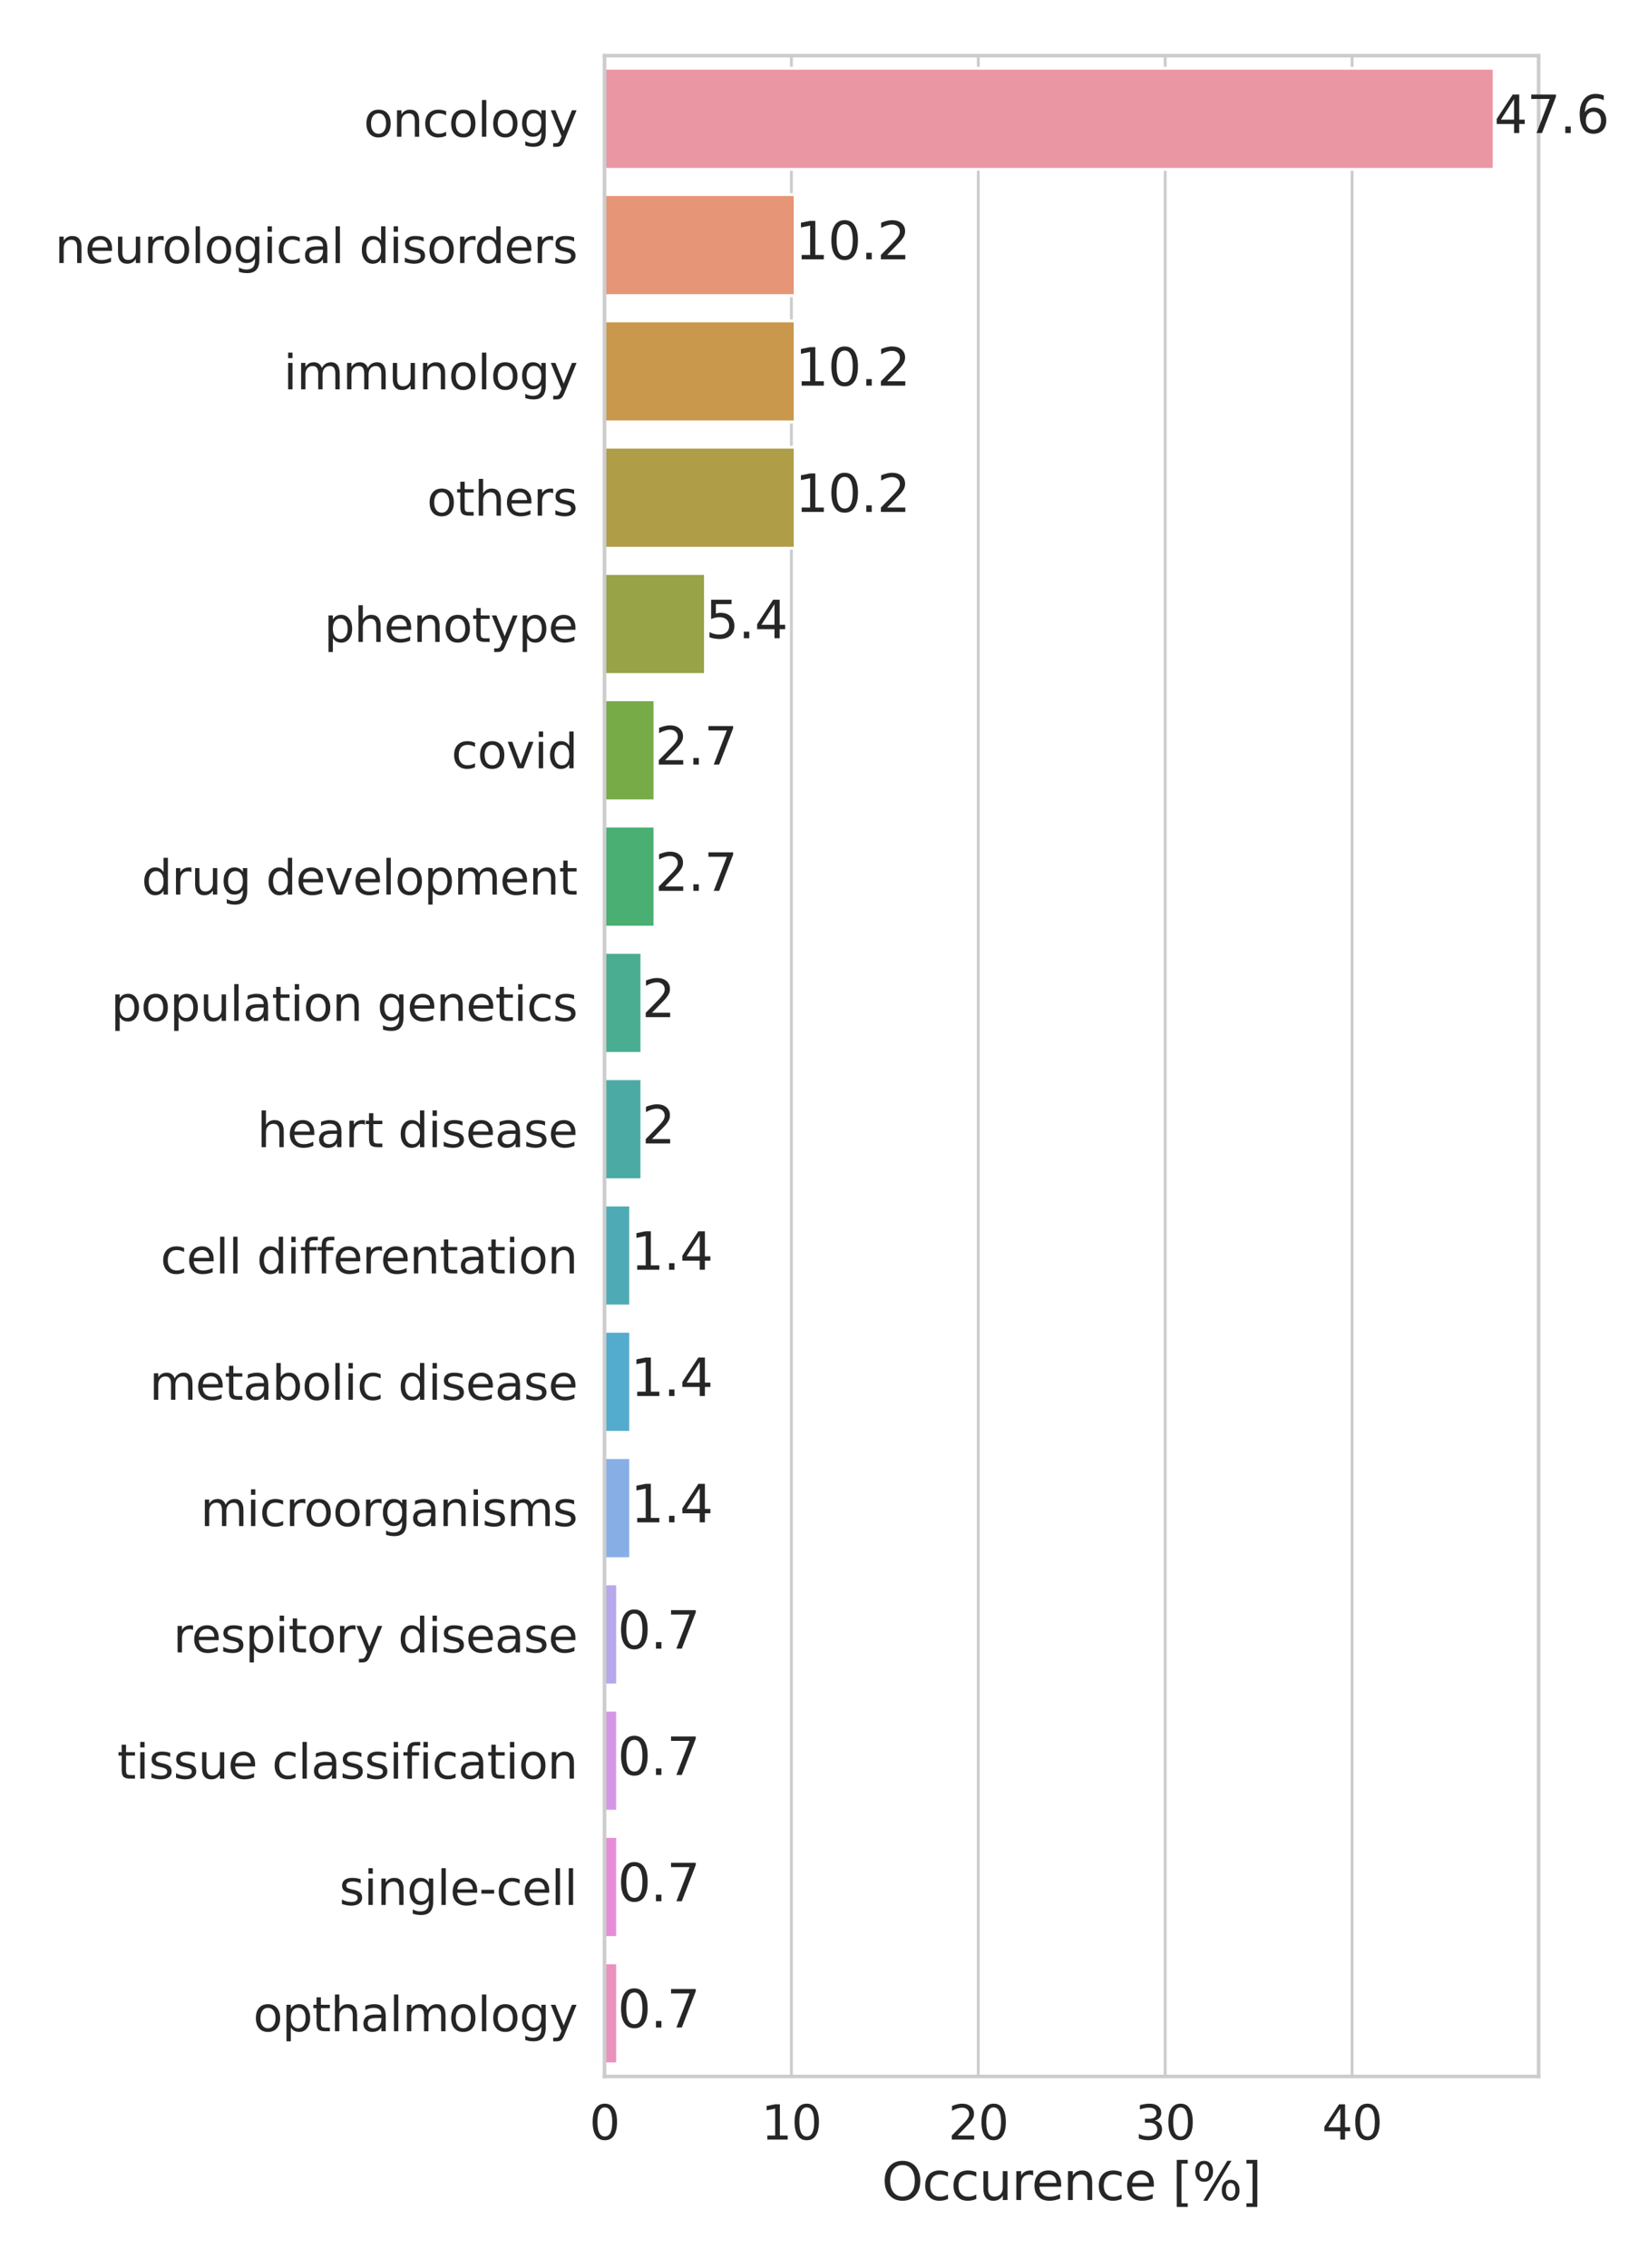 <?xml version="1.0" encoding="utf-8" standalone="no"?>
<!DOCTYPE svg PUBLIC "-//W3C//DTD SVG 1.1//EN"
  "http://www.w3.org/Graphics/SVG/1.1/DTD/svg11.dtd">
<svg xmlns:xlink="http://www.w3.org/1999/xlink" width="576pt" height="792pt" viewBox="0 0 576 792" xmlns="http://www.w3.org/2000/svg" version="1.1">
 <defs>
  <style type="text/css">*{stroke-linejoin: round; stroke-linecap: butt}</style>
 </defs>
 <g id="figure_1">
  <g id="patch_1">
   <path d="M 0 792 
L 576 792 
L 576 0 
L 0 0 
z
" style="fill: #ffffff"/>
  </g>
  <g id="axes_1">
   <g id="patch_2">
    <path d="M 211.28 725.22 
L 537.767 725.22 
L 537.767 19.44 
L 211.28 19.44 
z
" style="fill: #ffffff"/>
   </g>
   <g id="matplotlib.axis_1">
    <g id="xtick_1">
     <g id="line2d_1">
      <path d="M 211.28 725.22 
L 211.28 19.44 
" clip-path="url(#pa6b416684f)" style="fill: none; stroke: #cccccc; stroke-linecap: round"/>
     </g>
     <g id="text_1">
      <!-- 0 -->
      <g style="fill: #262626" transform="translate(206.031 747.257) scale(0.165 -0.165)">
       <defs>
        <path id="DejaVuSans-30" d="M 2034 4250 
Q 1547 4250 1301 3770 
Q 1056 3291 1056 2328 
Q 1056 1369 1301 889 
Q 1547 409 2034 409 
Q 2525 409 2770 889 
Q 3016 1369 3016 2328 
Q 3016 3291 2770 3770 
Q 2525 4250 2034 4250 
z
M 2034 4750 
Q 2819 4750 3233 4129 
Q 3647 3509 3647 2328 
Q 3647 1150 3233 529 
Q 2819 -91 2034 -91 
Q 1250 -91 836 529 
Q 422 1150 422 2328 
Q 422 3509 836 4129 
Q 1250 4750 2034 4750 
z
" transform="scale(0.016)"/>
       </defs>
       <use xlink:href="#DejaVuSans-30"/>
      </g>
     </g>
    </g>
    <g id="xtick_2">
     <g id="line2d_2">
      <path d="M 276.604 725.22 
L 276.604 19.44 
" clip-path="url(#pa6b416684f)" style="fill: none; stroke: #cccccc; stroke-linecap: round"/>
     </g>
     <g id="text_2">
      <!-- 10 -->
      <g style="fill: #262626" transform="translate(266.105 747.257) scale(0.165 -0.165)">
       <defs>
        <path id="DejaVuSans-31" d="M 794 531 
L 1825 531 
L 1825 4091 
L 703 3866 
L 703 4441 
L 1819 4666 
L 2450 4666 
L 2450 531 
L 3481 531 
L 3481 0 
L 794 0 
L 794 531 
z
" transform="scale(0.016)"/>
       </defs>
       <use xlink:href="#DejaVuSans-31"/>
       <use xlink:href="#DejaVuSans-30" x="63.623"/>
      </g>
     </g>
    </g>
    <g id="xtick_3">
     <g id="line2d_3">
      <path d="M 341.927 725.22 
L 341.927 19.44 
" clip-path="url(#pa6b416684f)" style="fill: none; stroke: #cccccc; stroke-linecap: round"/>
     </g>
     <g id="text_3">
      <!-- 20 -->
      <g style="fill: #262626" transform="translate(331.429 747.257) scale(0.165 -0.165)">
       <defs>
        <path id="DejaVuSans-32" d="M 1228 531 
L 3431 531 
L 3431 0 
L 469 0 
L 469 531 
Q 828 903 1448 1529 
Q 2069 2156 2228 2338 
Q 2531 2678 2651 2914 
Q 2772 3150 2772 3378 
Q 2772 3750 2511 3984 
Q 2250 4219 1831 4219 
Q 1534 4219 1204 4116 
Q 875 4013 500 3803 
L 500 4441 
Q 881 4594 1212 4672 
Q 1544 4750 1819 4750 
Q 2544 4750 2975 4387 
Q 3406 4025 3406 3419 
Q 3406 3131 3298 2873 
Q 3191 2616 2906 2266 
Q 2828 2175 2409 1742 
Q 1991 1309 1228 531 
z
" transform="scale(0.016)"/>
       </defs>
       <use xlink:href="#DejaVuSans-32"/>
       <use xlink:href="#DejaVuSans-30" x="63.623"/>
      </g>
     </g>
    </g>
    <g id="xtick_4">
     <g id="line2d_4">
      <path d="M 407.251 725.22 
L 407.251 19.44 
" clip-path="url(#pa6b416684f)" style="fill: none; stroke: #cccccc; stroke-linecap: round"/>
     </g>
     <g id="text_4">
      <!-- 30 -->
      <g style="fill: #262626" transform="translate(396.753 747.257) scale(0.165 -0.165)">
       <defs>
        <path id="DejaVuSans-33" d="M 2597 2516 
Q 3050 2419 3304 2112 
Q 3559 1806 3559 1356 
Q 3559 666 3084 287 
Q 2609 -91 1734 -91 
Q 1441 -91 1130 -33 
Q 819 25 488 141 
L 488 750 
Q 750 597 1062 519 
Q 1375 441 1716 441 
Q 2309 441 2620 675 
Q 2931 909 2931 1356 
Q 2931 1769 2642 2001 
Q 2353 2234 1838 2234 
L 1294 2234 
L 1294 2753 
L 1863 2753 
Q 2328 2753 2575 2939 
Q 2822 3125 2822 3475 
Q 2822 3834 2567 4026 
Q 2313 4219 1838 4219 
Q 1578 4219 1281 4162 
Q 984 4106 628 3988 
L 628 4550 
Q 988 4650 1302 4700 
Q 1616 4750 1894 4750 
Q 2613 4750 3031 4423 
Q 3450 4097 3450 3541 
Q 3450 3153 3228 2886 
Q 3006 2619 2597 2516 
z
" transform="scale(0.016)"/>
       </defs>
       <use xlink:href="#DejaVuSans-33"/>
       <use xlink:href="#DejaVuSans-30" x="63.623"/>
      </g>
     </g>
    </g>
    <g id="xtick_5">
     <g id="line2d_5">
      <path d="M 472.574 725.22 
L 472.574 19.44 
" clip-path="url(#pa6b416684f)" style="fill: none; stroke: #cccccc; stroke-linecap: round"/>
     </g>
     <g id="text_5">
      <!-- 40 -->
      <g style="fill: #262626" transform="translate(462.076 747.257) scale(0.165 -0.165)">
       <defs>
        <path id="DejaVuSans-34" d="M 2419 4116 
L 825 1625 
L 2419 1625 
L 2419 4116 
z
M 2253 4666 
L 3047 4666 
L 3047 1625 
L 3713 1625 
L 3713 1100 
L 3047 1100 
L 3047 0 
L 2419 0 
L 2419 1100 
L 313 1100 
L 313 1709 
L 2253 4666 
z
" transform="scale(0.016)"/>
       </defs>
       <use xlink:href="#DejaVuSans-34"/>
       <use xlink:href="#DejaVuSans-30" x="63.623"/>
      </g>
     </g>
    </g>
    <g id="text_6">
     <!-- Occurence [%] -->
     <g style="fill: #262626" transform="translate(308.178 768.366) scale(0.18 -0.18)">
      <defs>
       <path id="DejaVuSans-4f" d="M 2522 4238 
Q 1834 4238 1429 3725 
Q 1025 3213 1025 2328 
Q 1025 1447 1429 934 
Q 1834 422 2522 422 
Q 3209 422 3611 934 
Q 4013 1447 4013 2328 
Q 4013 3213 3611 3725 
Q 3209 4238 2522 4238 
z
M 2522 4750 
Q 3503 4750 4090 4092 
Q 4678 3434 4678 2328 
Q 4678 1225 4090 567 
Q 3503 -91 2522 -91 
Q 1538 -91 948 565 
Q 359 1222 359 2328 
Q 359 3434 948 4092 
Q 1538 4750 2522 4750 
z
" transform="scale(0.016)"/>
       <path id="DejaVuSans-63" d="M 3122 3366 
L 3122 2828 
Q 2878 2963 2633 3030 
Q 2388 3097 2138 3097 
Q 1578 3097 1268 2742 
Q 959 2388 959 1747 
Q 959 1106 1268 751 
Q 1578 397 2138 397 
Q 2388 397 2633 464 
Q 2878 531 3122 666 
L 3122 134 
Q 2881 22 2623 -34 
Q 2366 -91 2075 -91 
Q 1284 -91 818 406 
Q 353 903 353 1747 
Q 353 2603 823 3093 
Q 1294 3584 2113 3584 
Q 2378 3584 2631 3529 
Q 2884 3475 3122 3366 
z
" transform="scale(0.016)"/>
       <path id="DejaVuSans-75" d="M 544 1381 
L 544 3500 
L 1119 3500 
L 1119 1403 
Q 1119 906 1312 657 
Q 1506 409 1894 409 
Q 2359 409 2629 706 
Q 2900 1003 2900 1516 
L 2900 3500 
L 3475 3500 
L 3475 0 
L 2900 0 
L 2900 538 
Q 2691 219 2414 64 
Q 2138 -91 1772 -91 
Q 1169 -91 856 284 
Q 544 659 544 1381 
z
M 1991 3584 
L 1991 3584 
z
" transform="scale(0.016)"/>
       <path id="DejaVuSans-72" d="M 2631 2963 
Q 2534 3019 2420 3045 
Q 2306 3072 2169 3072 
Q 1681 3072 1420 2755 
Q 1159 2438 1159 1844 
L 1159 0 
L 581 0 
L 581 3500 
L 1159 3500 
L 1159 2956 
Q 1341 3275 1631 3429 
Q 1922 3584 2338 3584 
Q 2397 3584 2469 3576 
Q 2541 3569 2628 3553 
L 2631 2963 
z
" transform="scale(0.016)"/>
       <path id="DejaVuSans-65" d="M 3597 1894 
L 3597 1613 
L 953 1613 
Q 991 1019 1311 708 
Q 1631 397 2203 397 
Q 2534 397 2845 478 
Q 3156 559 3463 722 
L 3463 178 
Q 3153 47 2828 -22 
Q 2503 -91 2169 -91 
Q 1331 -91 842 396 
Q 353 884 353 1716 
Q 353 2575 817 3079 
Q 1281 3584 2069 3584 
Q 2775 3584 3186 3129 
Q 3597 2675 3597 1894 
z
M 3022 2063 
Q 3016 2534 2758 2815 
Q 2500 3097 2075 3097 
Q 1594 3097 1305 2825 
Q 1016 2553 972 2059 
L 3022 2063 
z
" transform="scale(0.016)"/>
       <path id="DejaVuSans-6e" d="M 3513 2113 
L 3513 0 
L 2938 0 
L 2938 2094 
Q 2938 2591 2744 2837 
Q 2550 3084 2163 3084 
Q 1697 3084 1428 2787 
Q 1159 2491 1159 1978 
L 1159 0 
L 581 0 
L 581 3500 
L 1159 3500 
L 1159 2956 
Q 1366 3272 1645 3428 
Q 1925 3584 2291 3584 
Q 2894 3584 3203 3211 
Q 3513 2838 3513 2113 
z
" transform="scale(0.016)"/>
       <path id="DejaVuSans-20" transform="scale(0.016)"/>
       <path id="DejaVuSans-5b" d="M 550 4863 
L 1875 4863 
L 1875 4416 
L 1125 4416 
L 1125 -397 
L 1875 -397 
L 1875 -844 
L 550 -844 
L 550 4863 
z
" transform="scale(0.016)"/>
       <path id="DejaVuSans-25" d="M 4653 2053 
Q 4381 2053 4226 1822 
Q 4072 1591 4072 1178 
Q 4072 772 4226 539 
Q 4381 306 4653 306 
Q 4919 306 5073 539 
Q 5228 772 5228 1178 
Q 5228 1588 5073 1820 
Q 4919 2053 4653 2053 
z
M 4653 2450 
Q 5147 2450 5437 2106 
Q 5728 1763 5728 1178 
Q 5728 594 5436 251 
Q 5144 -91 4653 -91 
Q 4153 -91 3862 251 
Q 3572 594 3572 1178 
Q 3572 1766 3864 2108 
Q 4156 2450 4653 2450 
z
M 1428 4353 
Q 1159 4353 1004 4120 
Q 850 3888 850 3481 
Q 850 3069 1003 2837 
Q 1156 2606 1428 2606 
Q 1700 2606 1854 2837 
Q 2009 3069 2009 3481 
Q 2009 3884 1853 4118 
Q 1697 4353 1428 4353 
z
M 4250 4750 
L 4750 4750 
L 1831 -91 
L 1331 -91 
L 4250 4750 
z
M 1428 4750 
Q 1922 4750 2215 4408 
Q 2509 4066 2509 3481 
Q 2509 2891 2217 2550 
Q 1925 2209 1428 2209 
Q 931 2209 642 2551 
Q 353 2894 353 3481 
Q 353 4063 643 4406 
Q 934 4750 1428 4750 
z
" transform="scale(0.016)"/>
       <path id="DejaVuSans-5d" d="M 1947 4863 
L 1947 -844 
L 622 -844 
L 622 -397 
L 1369 -397 
L 1369 4416 
L 622 4416 
L 622 4863 
L 1947 4863 
z
" transform="scale(0.016)"/>
      </defs>
      <use xlink:href="#DejaVuSans-4f"/>
      <use xlink:href="#DejaVuSans-63" x="78.711"/>
      <use xlink:href="#DejaVuSans-63" x="133.691"/>
      <use xlink:href="#DejaVuSans-75" x="188.672"/>
      <use xlink:href="#DejaVuSans-72" x="252.051"/>
      <use xlink:href="#DejaVuSans-65" x="290.914"/>
      <use xlink:href="#DejaVuSans-6e" x="352.438"/>
      <use xlink:href="#DejaVuSans-63" x="415.816"/>
      <use xlink:href="#DejaVuSans-65" x="470.797"/>
      <use xlink:href="#DejaVuSans-20" x="532.32"/>
      <use xlink:href="#DejaVuSans-5b" x="564.107"/>
      <use xlink:href="#DejaVuSans-25" x="603.121"/>
      <use xlink:href="#DejaVuSans-5d" x="698.141"/>
     </g>
    </g>
   </g>
   <g id="matplotlib.axis_2">
    <g id="ytick_1">
     <g id="text_7">
      <!-- oncology -->
      <g style="fill: #262626" transform="translate(127.138 47.764) scale(0.165 -0.165)">
       <defs>
        <path id="DejaVuSans-6f" d="M 1959 3097 
Q 1497 3097 1228 2736 
Q 959 2375 959 1747 
Q 959 1119 1226 758 
Q 1494 397 1959 397 
Q 2419 397 2687 759 
Q 2956 1122 2956 1747 
Q 2956 2369 2687 2733 
Q 2419 3097 1959 3097 
z
M 1959 3584 
Q 2709 3584 3137 3096 
Q 3566 2609 3566 1747 
Q 3566 888 3137 398 
Q 2709 -91 1959 -91 
Q 1206 -91 779 398 
Q 353 888 353 1747 
Q 353 2609 779 3096 
Q 1206 3584 1959 3584 
z
" transform="scale(0.016)"/>
        <path id="DejaVuSans-6c" d="M 603 4863 
L 1178 4863 
L 1178 0 
L 603 0 
L 603 4863 
z
" transform="scale(0.016)"/>
        <path id="DejaVuSans-67" d="M 2906 1791 
Q 2906 2416 2648 2759 
Q 2391 3103 1925 3103 
Q 1463 3103 1205 2759 
Q 947 2416 947 1791 
Q 947 1169 1205 825 
Q 1463 481 1925 481 
Q 2391 481 2648 825 
Q 2906 1169 2906 1791 
z
M 3481 434 
Q 3481 -459 3084 -895 
Q 2688 -1331 1869 -1331 
Q 1566 -1331 1297 -1286 
Q 1028 -1241 775 -1147 
L 775 -588 
Q 1028 -725 1275 -790 
Q 1522 -856 1778 -856 
Q 2344 -856 2625 -561 
Q 2906 -266 2906 331 
L 2906 616 
Q 2728 306 2450 153 
Q 2172 0 1784 0 
Q 1141 0 747 490 
Q 353 981 353 1791 
Q 353 2603 747 3093 
Q 1141 3584 1784 3584 
Q 2172 3584 2450 3431 
Q 2728 3278 2906 2969 
L 2906 3500 
L 3481 3500 
L 3481 434 
z
" transform="scale(0.016)"/>
        <path id="DejaVuSans-79" d="M 2059 -325 
Q 1816 -950 1584 -1140 
Q 1353 -1331 966 -1331 
L 506 -1331 
L 506 -850 
L 844 -850 
Q 1081 -850 1212 -737 
Q 1344 -625 1503 -206 
L 1606 56 
L 191 3500 
L 800 3500 
L 1894 763 
L 2988 3500 
L 3597 3500 
L 2059 -325 
z
" transform="scale(0.016)"/>
       </defs>
       <use xlink:href="#DejaVuSans-6f"/>
       <use xlink:href="#DejaVuSans-6e" x="61.182"/>
       <use xlink:href="#DejaVuSans-63" x="124.561"/>
       <use xlink:href="#DejaVuSans-6f" x="179.541"/>
       <use xlink:href="#DejaVuSans-6c" x="240.723"/>
       <use xlink:href="#DejaVuSans-6f" x="268.506"/>
       <use xlink:href="#DejaVuSans-67" x="329.688"/>
       <use xlink:href="#DejaVuSans-79" x="393.164"/>
      </g>
     </g>
    </g>
    <g id="ytick_2">
     <g id="text_8">
      <!-- neurological disorders -->
      <g style="fill: #262626" transform="translate(19.205 91.876) scale(0.165 -0.165)">
       <defs>
        <path id="DejaVuSans-69" d="M 603 3500 
L 1178 3500 
L 1178 0 
L 603 0 
L 603 3500 
z
M 603 4863 
L 1178 4863 
L 1178 4134 
L 603 4134 
L 603 4863 
z
" transform="scale(0.016)"/>
        <path id="DejaVuSans-61" d="M 2194 1759 
Q 1497 1759 1228 1600 
Q 959 1441 959 1056 
Q 959 750 1161 570 
Q 1363 391 1709 391 
Q 2188 391 2477 730 
Q 2766 1069 2766 1631 
L 2766 1759 
L 2194 1759 
z
M 3341 1997 
L 3341 0 
L 2766 0 
L 2766 531 
Q 2569 213 2275 61 
Q 1981 -91 1556 -91 
Q 1019 -91 701 211 
Q 384 513 384 1019 
Q 384 1609 779 1909 
Q 1175 2209 1959 2209 
L 2766 2209 
L 2766 2266 
Q 2766 2663 2505 2880 
Q 2244 3097 1772 3097 
Q 1472 3097 1187 3025 
Q 903 2953 641 2809 
L 641 3341 
Q 956 3463 1253 3523 
Q 1550 3584 1831 3584 
Q 2591 3584 2966 3190 
Q 3341 2797 3341 1997 
z
" transform="scale(0.016)"/>
        <path id="DejaVuSans-64" d="M 2906 2969 
L 2906 4863 
L 3481 4863 
L 3481 0 
L 2906 0 
L 2906 525 
Q 2725 213 2448 61 
Q 2172 -91 1784 -91 
Q 1150 -91 751 415 
Q 353 922 353 1747 
Q 353 2572 751 3078 
Q 1150 3584 1784 3584 
Q 2172 3584 2448 3432 
Q 2725 3281 2906 2969 
z
M 947 1747 
Q 947 1113 1208 752 
Q 1469 391 1925 391 
Q 2381 391 2643 752 
Q 2906 1113 2906 1747 
Q 2906 2381 2643 2742 
Q 2381 3103 1925 3103 
Q 1469 3103 1208 2742 
Q 947 2381 947 1747 
z
" transform="scale(0.016)"/>
        <path id="DejaVuSans-73" d="M 2834 3397 
L 2834 2853 
Q 2591 2978 2328 3040 
Q 2066 3103 1784 3103 
Q 1356 3103 1142 2972 
Q 928 2841 928 2578 
Q 928 2378 1081 2264 
Q 1234 2150 1697 2047 
L 1894 2003 
Q 2506 1872 2764 1633 
Q 3022 1394 3022 966 
Q 3022 478 2636 193 
Q 2250 -91 1575 -91 
Q 1294 -91 989 -36 
Q 684 19 347 128 
L 347 722 
Q 666 556 975 473 
Q 1284 391 1588 391 
Q 1994 391 2212 530 
Q 2431 669 2431 922 
Q 2431 1156 2273 1281 
Q 2116 1406 1581 1522 
L 1381 1569 
Q 847 1681 609 1914 
Q 372 2147 372 2553 
Q 372 3047 722 3315 
Q 1072 3584 1716 3584 
Q 2034 3584 2315 3537 
Q 2597 3491 2834 3397 
z
" transform="scale(0.016)"/>
       </defs>
       <use xlink:href="#DejaVuSans-6e"/>
       <use xlink:href="#DejaVuSans-65" x="63.379"/>
       <use xlink:href="#DejaVuSans-75" x="124.902"/>
       <use xlink:href="#DejaVuSans-72" x="188.281"/>
       <use xlink:href="#DejaVuSans-6f" x="227.145"/>
       <use xlink:href="#DejaVuSans-6c" x="288.326"/>
       <use xlink:href="#DejaVuSans-6f" x="316.109"/>
       <use xlink:href="#DejaVuSans-67" x="377.291"/>
       <use xlink:href="#DejaVuSans-69" x="440.768"/>
       <use xlink:href="#DejaVuSans-63" x="468.551"/>
       <use xlink:href="#DejaVuSans-61" x="523.531"/>
       <use xlink:href="#DejaVuSans-6c" x="584.811"/>
       <use xlink:href="#DejaVuSans-20" x="612.594"/>
       <use xlink:href="#DejaVuSans-64" x="644.381"/>
       <use xlink:href="#DejaVuSans-69" x="707.857"/>
       <use xlink:href="#DejaVuSans-73" x="735.641"/>
       <use xlink:href="#DejaVuSans-6f" x="787.74"/>
       <use xlink:href="#DejaVuSans-72" x="848.922"/>
       <use xlink:href="#DejaVuSans-64" x="888.285"/>
       <use xlink:href="#DejaVuSans-65" x="951.762"/>
       <use xlink:href="#DejaVuSans-72" x="1013.285"/>
       <use xlink:href="#DejaVuSans-73" x="1054.398"/>
      </g>
     </g>
    </g>
    <g id="ytick_3">
     <g id="text_9">
      <!-- immunology -->
      <g style="fill: #262626" transform="translate(99.122 135.987) scale(0.165 -0.165)">
       <defs>
        <path id="DejaVuSans-6d" d="M 3328 2828 
Q 3544 3216 3844 3400 
Q 4144 3584 4550 3584 
Q 5097 3584 5394 3201 
Q 5691 2819 5691 2113 
L 5691 0 
L 5113 0 
L 5113 2094 
Q 5113 2597 4934 2840 
Q 4756 3084 4391 3084 
Q 3944 3084 3684 2787 
Q 3425 2491 3425 1978 
L 3425 0 
L 2847 0 
L 2847 2094 
Q 2847 2600 2669 2842 
Q 2491 3084 2119 3084 
Q 1678 3084 1418 2786 
Q 1159 2488 1159 1978 
L 1159 0 
L 581 0 
L 581 3500 
L 1159 3500 
L 1159 2956 
Q 1356 3278 1631 3431 
Q 1906 3584 2284 3584 
Q 2666 3584 2933 3390 
Q 3200 3197 3328 2828 
z
" transform="scale(0.016)"/>
       </defs>
       <use xlink:href="#DejaVuSans-69"/>
       <use xlink:href="#DejaVuSans-6d" x="27.783"/>
       <use xlink:href="#DejaVuSans-6d" x="125.195"/>
       <use xlink:href="#DejaVuSans-75" x="222.607"/>
       <use xlink:href="#DejaVuSans-6e" x="285.986"/>
       <use xlink:href="#DejaVuSans-6f" x="349.365"/>
       <use xlink:href="#DejaVuSans-6c" x="410.547"/>
       <use xlink:href="#DejaVuSans-6f" x="438.33"/>
       <use xlink:href="#DejaVuSans-67" x="499.512"/>
       <use xlink:href="#DejaVuSans-79" x="562.988"/>
      </g>
     </g>
    </g>
    <g id="ytick_4">
     <g id="text_10">
      <!-- others -->
      <g style="fill: #262626" transform="translate(149.227 180.098) scale(0.165 -0.165)">
       <defs>
        <path id="DejaVuSans-74" d="M 1172 4494 
L 1172 3500 
L 2356 3500 
L 2356 3053 
L 1172 3053 
L 1172 1153 
Q 1172 725 1289 603 
Q 1406 481 1766 481 
L 2356 481 
L 2356 0 
L 1766 0 
Q 1100 0 847 248 
Q 594 497 594 1153 
L 594 3053 
L 172 3053 
L 172 3500 
L 594 3500 
L 594 4494 
L 1172 4494 
z
" transform="scale(0.016)"/>
        <path id="DejaVuSans-68" d="M 3513 2113 
L 3513 0 
L 2938 0 
L 2938 2094 
Q 2938 2591 2744 2837 
Q 2550 3084 2163 3084 
Q 1697 3084 1428 2787 
Q 1159 2491 1159 1978 
L 1159 0 
L 581 0 
L 581 4863 
L 1159 4863 
L 1159 2956 
Q 1366 3272 1645 3428 
Q 1925 3584 2291 3584 
Q 2894 3584 3203 3211 
Q 3513 2838 3513 2113 
z
" transform="scale(0.016)"/>
       </defs>
       <use xlink:href="#DejaVuSans-6f"/>
       <use xlink:href="#DejaVuSans-74" x="61.182"/>
       <use xlink:href="#DejaVuSans-68" x="100.391"/>
       <use xlink:href="#DejaVuSans-65" x="163.77"/>
       <use xlink:href="#DejaVuSans-72" x="225.293"/>
       <use xlink:href="#DejaVuSans-73" x="266.406"/>
      </g>
     </g>
    </g>
    <g id="ytick_5">
     <g id="text_11">
      <!-- phenotype -->
      <g style="fill: #262626" transform="translate(113.281 224.209) scale(0.165 -0.165)">
       <defs>
        <path id="DejaVuSans-70" d="M 1159 525 
L 1159 -1331 
L 581 -1331 
L 581 3500 
L 1159 3500 
L 1159 2969 
Q 1341 3281 1617 3432 
Q 1894 3584 2278 3584 
Q 2916 3584 3314 3078 
Q 3713 2572 3713 1747 
Q 3713 922 3314 415 
Q 2916 -91 2278 -91 
Q 1894 -91 1617 61 
Q 1341 213 1159 525 
z
M 3116 1747 
Q 3116 2381 2855 2742 
Q 2594 3103 2138 3103 
Q 1681 3103 1420 2742 
Q 1159 2381 1159 1747 
Q 1159 1113 1420 752 
Q 1681 391 2138 391 
Q 2594 391 2855 752 
Q 3116 1113 3116 1747 
z
" transform="scale(0.016)"/>
       </defs>
       <use xlink:href="#DejaVuSans-70"/>
       <use xlink:href="#DejaVuSans-68" x="63.477"/>
       <use xlink:href="#DejaVuSans-65" x="126.855"/>
       <use xlink:href="#DejaVuSans-6e" x="188.379"/>
       <use xlink:href="#DejaVuSans-6f" x="251.758"/>
       <use xlink:href="#DejaVuSans-74" x="312.939"/>
       <use xlink:href="#DejaVuSans-79" x="352.148"/>
       <use xlink:href="#DejaVuSans-70" x="411.328"/>
       <use xlink:href="#DejaVuSans-65" x="474.805"/>
      </g>
     </g>
    </g>
    <g id="ytick_6">
     <g id="text_12">
      <!-- covid -->
      <g style="fill: #262626" transform="translate(157.787 268.321) scale(0.165 -0.165)">
       <defs>
        <path id="DejaVuSans-76" d="M 191 3500 
L 800 3500 
L 1894 563 
L 2988 3500 
L 3597 3500 
L 2284 0 
L 1503 0 
L 191 3500 
z
" transform="scale(0.016)"/>
       </defs>
       <use xlink:href="#DejaVuSans-63"/>
       <use xlink:href="#DejaVuSans-6f" x="54.98"/>
       <use xlink:href="#DejaVuSans-76" x="116.162"/>
       <use xlink:href="#DejaVuSans-69" x="175.342"/>
       <use xlink:href="#DejaVuSans-64" x="203.125"/>
      </g>
     </g>
    </g>
    <g id="ytick_7">
     <g id="text_13">
      <!-- drug development -->
      <g style="fill: #262626" transform="translate(49.495 312.432) scale(0.165 -0.165)">
       <use xlink:href="#DejaVuSans-64"/>
       <use xlink:href="#DejaVuSans-72" x="63.477"/>
       <use xlink:href="#DejaVuSans-75" x="104.59"/>
       <use xlink:href="#DejaVuSans-67" x="167.969"/>
       <use xlink:href="#DejaVuSans-20" x="231.445"/>
       <use xlink:href="#DejaVuSans-64" x="263.232"/>
       <use xlink:href="#DejaVuSans-65" x="326.709"/>
       <use xlink:href="#DejaVuSans-76" x="388.232"/>
       <use xlink:href="#DejaVuSans-65" x="447.412"/>
       <use xlink:href="#DejaVuSans-6c" x="508.936"/>
       <use xlink:href="#DejaVuSans-6f" x="536.719"/>
       <use xlink:href="#DejaVuSans-70" x="597.9"/>
       <use xlink:href="#DejaVuSans-6d" x="661.377"/>
       <use xlink:href="#DejaVuSans-65" x="758.789"/>
       <use xlink:href="#DejaVuSans-6e" x="820.312"/>
       <use xlink:href="#DejaVuSans-74" x="883.691"/>
      </g>
     </g>
    </g>
    <g id="ytick_8">
     <g id="text_14">
      <!-- population genetics -->
      <g style="fill: #262626" transform="translate(38.775 356.543) scale(0.165 -0.165)">
       <use xlink:href="#DejaVuSans-70"/>
       <use xlink:href="#DejaVuSans-6f" x="63.477"/>
       <use xlink:href="#DejaVuSans-70" x="124.658"/>
       <use xlink:href="#DejaVuSans-75" x="188.135"/>
       <use xlink:href="#DejaVuSans-6c" x="251.514"/>
       <use xlink:href="#DejaVuSans-61" x="279.297"/>
       <use xlink:href="#DejaVuSans-74" x="340.576"/>
       <use xlink:href="#DejaVuSans-69" x="379.785"/>
       <use xlink:href="#DejaVuSans-6f" x="407.568"/>
       <use xlink:href="#DejaVuSans-6e" x="468.75"/>
       <use xlink:href="#DejaVuSans-20" x="532.129"/>
       <use xlink:href="#DejaVuSans-67" x="563.916"/>
       <use xlink:href="#DejaVuSans-65" x="627.393"/>
       <use xlink:href="#DejaVuSans-6e" x="688.916"/>
       <use xlink:href="#DejaVuSans-65" x="752.295"/>
       <use xlink:href="#DejaVuSans-74" x="813.818"/>
       <use xlink:href="#DejaVuSans-69" x="853.027"/>
       <use xlink:href="#DejaVuSans-63" x="880.811"/>
       <use xlink:href="#DejaVuSans-73" x="935.791"/>
      </g>
     </g>
    </g>
    <g id="ytick_9">
     <g id="text_15">
      <!-- heart disease -->
      <g style="fill: #262626" transform="translate(89.897 400.654) scale(0.165 -0.165)">
       <use xlink:href="#DejaVuSans-68"/>
       <use xlink:href="#DejaVuSans-65" x="63.379"/>
       <use xlink:href="#DejaVuSans-61" x="124.902"/>
       <use xlink:href="#DejaVuSans-72" x="186.182"/>
       <use xlink:href="#DejaVuSans-74" x="227.295"/>
       <use xlink:href="#DejaVuSans-20" x="266.504"/>
       <use xlink:href="#DejaVuSans-64" x="298.291"/>
       <use xlink:href="#DejaVuSans-69" x="361.768"/>
       <use xlink:href="#DejaVuSans-73" x="389.551"/>
       <use xlink:href="#DejaVuSans-65" x="441.65"/>
       <use xlink:href="#DejaVuSans-61" x="503.174"/>
       <use xlink:href="#DejaVuSans-73" x="564.453"/>
       <use xlink:href="#DejaVuSans-65" x="616.553"/>
      </g>
     </g>
    </g>
    <g id="ytick_10">
     <g id="text_16">
      <!-- cell differentation -->
      <g style="fill: #262626" transform="translate(56.108 444.766) scale(0.165 -0.165)">
       <defs>
        <path id="DejaVuSans-66" d="M 2375 4863 
L 2375 4384 
L 1825 4384 
Q 1516 4384 1395 4259 
Q 1275 4134 1275 3809 
L 1275 3500 
L 2222 3500 
L 2222 3053 
L 1275 3053 
L 1275 0 
L 697 0 
L 697 3053 
L 147 3053 
L 147 3500 
L 697 3500 
L 697 3744 
Q 697 4328 969 4595 
Q 1241 4863 1831 4863 
L 2375 4863 
z
" transform="scale(0.016)"/>
       </defs>
       <use xlink:href="#DejaVuSans-63"/>
       <use xlink:href="#DejaVuSans-65" x="54.98"/>
       <use xlink:href="#DejaVuSans-6c" x="116.504"/>
       <use xlink:href="#DejaVuSans-6c" x="144.287"/>
       <use xlink:href="#DejaVuSans-20" x="172.07"/>
       <use xlink:href="#DejaVuSans-64" x="203.857"/>
       <use xlink:href="#DejaVuSans-69" x="267.334"/>
       <use xlink:href="#DejaVuSans-66" x="295.117"/>
       <use xlink:href="#DejaVuSans-66" x="330.322"/>
       <use xlink:href="#DejaVuSans-65" x="365.527"/>
       <use xlink:href="#DejaVuSans-72" x="427.051"/>
       <use xlink:href="#DejaVuSans-65" x="465.914"/>
       <use xlink:href="#DejaVuSans-6e" x="527.438"/>
       <use xlink:href="#DejaVuSans-74" x="590.816"/>
       <use xlink:href="#DejaVuSans-61" x="630.025"/>
       <use xlink:href="#DejaVuSans-74" x="691.305"/>
       <use xlink:href="#DejaVuSans-69" x="730.514"/>
       <use xlink:href="#DejaVuSans-6f" x="758.297"/>
       <use xlink:href="#DejaVuSans-6e" x="819.479"/>
      </g>
     </g>
    </g>
    <g id="ytick_11">
     <g id="text_17">
      <!-- metabolic disease -->
      <g style="fill: #262626" transform="translate(52.254 488.877) scale(0.165 -0.165)">
       <defs>
        <path id="DejaVuSans-62" d="M 3116 1747 
Q 3116 2381 2855 2742 
Q 2594 3103 2138 3103 
Q 1681 3103 1420 2742 
Q 1159 2381 1159 1747 
Q 1159 1113 1420 752 
Q 1681 391 2138 391 
Q 2594 391 2855 752 
Q 3116 1113 3116 1747 
z
M 1159 2969 
Q 1341 3281 1617 3432 
Q 1894 3584 2278 3584 
Q 2916 3584 3314 3078 
Q 3713 2572 3713 1747 
Q 3713 922 3314 415 
Q 2916 -91 2278 -91 
Q 1894 -91 1617 61 
Q 1341 213 1159 525 
L 1159 0 
L 581 0 
L 581 4863 
L 1159 4863 
L 1159 2969 
z
" transform="scale(0.016)"/>
       </defs>
       <use xlink:href="#DejaVuSans-6d"/>
       <use xlink:href="#DejaVuSans-65" x="97.412"/>
       <use xlink:href="#DejaVuSans-74" x="158.936"/>
       <use xlink:href="#DejaVuSans-61" x="198.145"/>
       <use xlink:href="#DejaVuSans-62" x="259.424"/>
       <use xlink:href="#DejaVuSans-6f" x="322.9"/>
       <use xlink:href="#DejaVuSans-6c" x="384.082"/>
       <use xlink:href="#DejaVuSans-69" x="411.865"/>
       <use xlink:href="#DejaVuSans-63" x="439.648"/>
       <use xlink:href="#DejaVuSans-20" x="494.629"/>
       <use xlink:href="#DejaVuSans-64" x="526.416"/>
       <use xlink:href="#DejaVuSans-69" x="589.893"/>
       <use xlink:href="#DejaVuSans-73" x="617.676"/>
       <use xlink:href="#DejaVuSans-65" x="669.775"/>
       <use xlink:href="#DejaVuSans-61" x="731.299"/>
       <use xlink:href="#DejaVuSans-73" x="792.578"/>
       <use xlink:href="#DejaVuSans-65" x="844.678"/>
      </g>
     </g>
    </g>
    <g id="ytick_12">
     <g id="text_18">
      <!-- microorganisms -->
      <g style="fill: #262626" transform="translate(70.064 532.988) scale(0.165 -0.165)">
       <use xlink:href="#DejaVuSans-6d"/>
       <use xlink:href="#DejaVuSans-69" x="97.412"/>
       <use xlink:href="#DejaVuSans-63" x="125.195"/>
       <use xlink:href="#DejaVuSans-72" x="180.176"/>
       <use xlink:href="#DejaVuSans-6f" x="219.039"/>
       <use xlink:href="#DejaVuSans-6f" x="280.221"/>
       <use xlink:href="#DejaVuSans-72" x="341.402"/>
       <use xlink:href="#DejaVuSans-67" x="380.766"/>
       <use xlink:href="#DejaVuSans-61" x="444.242"/>
       <use xlink:href="#DejaVuSans-6e" x="505.521"/>
       <use xlink:href="#DejaVuSans-69" x="568.9"/>
       <use xlink:href="#DejaVuSans-73" x="596.684"/>
       <use xlink:href="#DejaVuSans-6d" x="648.783"/>
       <use xlink:href="#DejaVuSans-73" x="746.195"/>
      </g>
     </g>
    </g>
    <g id="ytick_13">
     <g id="text_19">
      <!-- respitory disease -->
      <g style="fill: #262626" transform="translate(60.537 577.099) scale(0.165 -0.165)">
       <use xlink:href="#DejaVuSans-72"/>
       <use xlink:href="#DejaVuSans-65" x="38.863"/>
       <use xlink:href="#DejaVuSans-73" x="100.387"/>
       <use xlink:href="#DejaVuSans-70" x="152.486"/>
       <use xlink:href="#DejaVuSans-69" x="215.963"/>
       <use xlink:href="#DejaVuSans-74" x="243.746"/>
       <use xlink:href="#DejaVuSans-6f" x="282.955"/>
       <use xlink:href="#DejaVuSans-72" x="344.137"/>
       <use xlink:href="#DejaVuSans-79" x="385.25"/>
       <use xlink:href="#DejaVuSans-20" x="444.43"/>
       <use xlink:href="#DejaVuSans-64" x="476.217"/>
       <use xlink:href="#DejaVuSans-69" x="539.693"/>
       <use xlink:href="#DejaVuSans-73" x="567.477"/>
       <use xlink:href="#DejaVuSans-65" x="619.576"/>
       <use xlink:href="#DejaVuSans-61" x="681.1"/>
       <use xlink:href="#DejaVuSans-73" x="742.379"/>
       <use xlink:href="#DejaVuSans-65" x="794.479"/>
      </g>
     </g>
    </g>
    <g id="ytick_14">
     <g id="text_20">
      <!-- tissue classification -->
      <g style="fill: #262626" transform="translate(40.959 621.211) scale(0.165 -0.165)">
       <use xlink:href="#DejaVuSans-74"/>
       <use xlink:href="#DejaVuSans-69" x="39.209"/>
       <use xlink:href="#DejaVuSans-73" x="66.992"/>
       <use xlink:href="#DejaVuSans-73" x="119.092"/>
       <use xlink:href="#DejaVuSans-75" x="171.191"/>
       <use xlink:href="#DejaVuSans-65" x="234.57"/>
       <use xlink:href="#DejaVuSans-20" x="296.094"/>
       <use xlink:href="#DejaVuSans-63" x="327.881"/>
       <use xlink:href="#DejaVuSans-6c" x="382.861"/>
       <use xlink:href="#DejaVuSans-61" x="410.645"/>
       <use xlink:href="#DejaVuSans-73" x="471.924"/>
       <use xlink:href="#DejaVuSans-73" x="524.023"/>
       <use xlink:href="#DejaVuSans-69" x="576.123"/>
       <use xlink:href="#DejaVuSans-66" x="603.906"/>
       <use xlink:href="#DejaVuSans-69" x="639.111"/>
       <use xlink:href="#DejaVuSans-63" x="666.895"/>
       <use xlink:href="#DejaVuSans-61" x="721.875"/>
       <use xlink:href="#DejaVuSans-74" x="783.154"/>
       <use xlink:href="#DejaVuSans-69" x="822.363"/>
       <use xlink:href="#DejaVuSans-6f" x="850.146"/>
       <use xlink:href="#DejaVuSans-6e" x="911.328"/>
      </g>
     </g>
    </g>
    <g id="ytick_15">
     <g id="text_21">
      <!-- single-cell -->
      <g style="fill: #262626" transform="translate(118.586 665.322) scale(0.165 -0.165)">
       <defs>
        <path id="DejaVuSans-2d" d="M 313 2009 
L 1997 2009 
L 1997 1497 
L 313 1497 
L 313 2009 
z
" transform="scale(0.016)"/>
       </defs>
       <use xlink:href="#DejaVuSans-73"/>
       <use xlink:href="#DejaVuSans-69" x="52.1"/>
       <use xlink:href="#DejaVuSans-6e" x="79.883"/>
       <use xlink:href="#DejaVuSans-67" x="143.262"/>
       <use xlink:href="#DejaVuSans-6c" x="206.738"/>
       <use xlink:href="#DejaVuSans-65" x="234.521"/>
       <use xlink:href="#DejaVuSans-2d" x="296.045"/>
       <use xlink:href="#DejaVuSans-63" x="332.129"/>
       <use xlink:href="#DejaVuSans-65" x="387.109"/>
       <use xlink:href="#DejaVuSans-6c" x="448.633"/>
       <use xlink:href="#DejaVuSans-6c" x="476.416"/>
      </g>
     </g>
    </g>
    <g id="ytick_16">
     <g id="text_22">
      <!-- opthalmology -->
      <g style="fill: #262626" transform="translate(88.5 709.433) scale(0.165 -0.165)">
       <use xlink:href="#DejaVuSans-6f"/>
       <use xlink:href="#DejaVuSans-70" x="61.182"/>
       <use xlink:href="#DejaVuSans-74" x="124.658"/>
       <use xlink:href="#DejaVuSans-68" x="163.867"/>
       <use xlink:href="#DejaVuSans-61" x="227.246"/>
       <use xlink:href="#DejaVuSans-6c" x="288.525"/>
       <use xlink:href="#DejaVuSans-6d" x="316.309"/>
       <use xlink:href="#DejaVuSans-6f" x="413.721"/>
       <use xlink:href="#DejaVuSans-6c" x="474.902"/>
       <use xlink:href="#DejaVuSans-6f" x="502.686"/>
       <use xlink:href="#DejaVuSans-67" x="563.867"/>
       <use xlink:href="#DejaVuSans-79" x="627.344"/>
      </g>
     </g>
    </g>
   </g>
   <g id="patch_3">
    <path d="M 211.28 23.851 
L 522.22 23.851 
L 522.22 59.14 
L 211.28 59.14 
z
" clip-path="url(#pa6b416684f)" style="fill: #ea96a3; stroke: #ffffff; stroke-linejoin: miter"/>
   </g>
   <g id="patch_4">
    <path d="M 211.28 67.962 
L 277.91 67.962 
L 277.91 103.251 
L 211.28 103.251 
z
" clip-path="url(#pa6b416684f)" style="fill: #e69576; stroke: #ffffff; stroke-linejoin: miter"/>
   </g>
   <g id="patch_5">
    <path d="M 211.28 112.074 
L 277.91 112.074 
L 277.91 147.363 
L 211.28 147.363 
z
" clip-path="url(#pa6b416684f)" style="fill: #ca984c; stroke: #ffffff; stroke-linejoin: miter"/>
   </g>
   <g id="patch_6">
    <path d="M 211.28 156.185 
L 277.91 156.185 
L 277.91 191.474 
L 211.28 191.474 
z
" clip-path="url(#pa6b416684f)" style="fill: #b09d48; stroke: #ffffff; stroke-linejoin: miter"/>
   </g>
   <g id="patch_7">
    <path d="M 211.28 200.296 
L 246.555 200.296 
L 246.555 235.585 
L 211.28 235.585 
z
" clip-path="url(#pa6b416684f)" style="fill: #98a246; stroke: #ffffff; stroke-linejoin: miter"/>
   </g>
   <g id="patch_8">
    <path d="M 211.28 244.407 
L 228.917 244.407 
L 228.917 279.696 
L 211.28 279.696 
z
" clip-path="url(#pa6b416684f)" style="fill: #76ab47; stroke: #ffffff; stroke-linejoin: miter"/>
   </g>
   <g id="patch_9">
    <path d="M 211.28 288.519 
L 228.917 288.519 
L 228.917 323.808 
L 211.28 323.808 
z
" clip-path="url(#pa6b416684f)" style="fill: #49af72; stroke: #ffffff; stroke-linejoin: miter"/>
   </g>
   <g id="patch_10">
    <path d="M 211.28 332.63 
L 224.345 332.63 
L 224.345 367.919 
L 211.28 367.919 
z
" clip-path="url(#pa6b416684f)" style="fill: #4aad92; stroke: #ffffff; stroke-linejoin: miter"/>
   </g>
   <g id="patch_11">
    <path d="M 211.28 376.741 
L 224.345 376.741 
L 224.345 412.03 
L 211.28 412.03 
z
" clip-path="url(#pa6b416684f)" style="fill: #4baba4; stroke: #ffffff; stroke-linejoin: miter"/>
   </g>
   <g id="patch_12">
    <path d="M 211.28 420.852 
L 220.425 420.852 
L 220.425 456.141 
L 211.28 456.141 
z
" clip-path="url(#pa6b416684f)" style="fill: #4eabb6; stroke: #ffffff; stroke-linejoin: miter"/>
   </g>
   <g id="patch_13">
    <path d="M 211.28 464.964 
L 220.425 464.964 
L 220.425 500.253 
L 211.28 500.253 
z
" clip-path="url(#pa6b416684f)" style="fill: #53accd; stroke: #ffffff; stroke-linejoin: miter"/>
   </g>
   <g id="patch_14">
    <path d="M 211.28 509.075 
L 220.425 509.075 
L 220.425 544.364 
L 211.28 544.364 
z
" clip-path="url(#pa6b416684f)" style="fill: #88aee6; stroke: #ffffff; stroke-linejoin: miter"/>
   </g>
   <g id="patch_15">
    <path d="M 211.28 553.186 
L 215.853 553.186 
L 215.853 588.475 
L 211.28 588.475 
z
" clip-path="url(#pa6b416684f)" style="fill: #b6a8eb; stroke: #ffffff; stroke-linejoin: miter"/>
   </g>
   <g id="patch_16">
    <path d="M 211.28 597.297 
L 215.853 597.297 
L 215.853 632.586 
L 211.28 632.586 
z
" clip-path="url(#pa6b416684f)" style="fill: #d497e8; stroke: #ffffff; stroke-linejoin: miter"/>
   </g>
   <g id="patch_17">
    <path d="M 211.28 641.409 
L 215.853 641.409 
L 215.853 676.698 
L 211.28 676.698 
z
" clip-path="url(#pa6b416684f)" style="fill: #e78cd7; stroke: #ffffff; stroke-linejoin: miter"/>
   </g>
   <g id="patch_18">
    <path d="M 211.28 685.52 
L 215.853 685.52 
L 215.853 720.809 
L 211.28 720.809 
z
" clip-path="url(#pa6b416684f)" style="fill: #e992be; stroke: #ffffff; stroke-linejoin: miter"/>
   </g>
   <g id="line2d_6">
    <path clip-path="url(#pa6b416684f)" style="fill: none; stroke: #424242; stroke-width: 2.7; stroke-linecap: round"/>
   </g>
   <g id="line2d_7">
    <path clip-path="url(#pa6b416684f)" style="fill: none; stroke: #424242; stroke-width: 2.7; stroke-linecap: round"/>
   </g>
   <g id="line2d_8">
    <path clip-path="url(#pa6b416684f)" style="fill: none; stroke: #424242; stroke-width: 2.7; stroke-linecap: round"/>
   </g>
   <g id="line2d_9">
    <path clip-path="url(#pa6b416684f)" style="fill: none; stroke: #424242; stroke-width: 2.7; stroke-linecap: round"/>
   </g>
   <g id="line2d_10">
    <path clip-path="url(#pa6b416684f)" style="fill: none; stroke: #424242; stroke-width: 2.7; stroke-linecap: round"/>
   </g>
   <g id="line2d_11">
    <path clip-path="url(#pa6b416684f)" style="fill: none; stroke: #424242; stroke-width: 2.7; stroke-linecap: round"/>
   </g>
   <g id="line2d_12">
    <path clip-path="url(#pa6b416684f)" style="fill: none; stroke: #424242; stroke-width: 2.7; stroke-linecap: round"/>
   </g>
   <g id="line2d_13">
    <path clip-path="url(#pa6b416684f)" style="fill: none; stroke: #424242; stroke-width: 2.7; stroke-linecap: round"/>
   </g>
   <g id="line2d_14">
    <path clip-path="url(#pa6b416684f)" style="fill: none; stroke: #424242; stroke-width: 2.7; stroke-linecap: round"/>
   </g>
   <g id="line2d_15">
    <path clip-path="url(#pa6b416684f)" style="fill: none; stroke: #424242; stroke-width: 2.7; stroke-linecap: round"/>
   </g>
   <g id="line2d_16">
    <path clip-path="url(#pa6b416684f)" style="fill: none; stroke: #424242; stroke-width: 2.7; stroke-linecap: round"/>
   </g>
   <g id="line2d_17">
    <path clip-path="url(#pa6b416684f)" style="fill: none; stroke: #424242; stroke-width: 2.7; stroke-linecap: round"/>
   </g>
   <g id="line2d_18">
    <path clip-path="url(#pa6b416684f)" style="fill: none; stroke: #424242; stroke-width: 2.7; stroke-linecap: round"/>
   </g>
   <g id="line2d_19">
    <path clip-path="url(#pa6b416684f)" style="fill: none; stroke: #424242; stroke-width: 2.7; stroke-linecap: round"/>
   </g>
   <g id="line2d_20">
    <path clip-path="url(#pa6b416684f)" style="fill: none; stroke: #424242; stroke-width: 2.7; stroke-linecap: round"/>
   </g>
   <g id="line2d_21">
    <path clip-path="url(#pa6b416684f)" style="fill: none; stroke: #424242; stroke-width: 2.7; stroke-linecap: round"/>
   </g>
   <g id="patch_19">
    <path d="M 211.28 725.22 
L 211.28 19.44 
" style="fill: none; stroke: #cccccc; stroke-width: 1.25; stroke-linejoin: miter; stroke-linecap: square"/>
   </g>
   <g id="patch_20">
    <path d="M 537.767 725.22 
L 537.767 19.44 
" style="fill: none; stroke: #cccccc; stroke-width: 1.25; stroke-linejoin: miter; stroke-linecap: square"/>
   </g>
   <g id="patch_21">
    <path d="M 211.28 725.22 
L 537.767 725.22 
" style="fill: none; stroke: #cccccc; stroke-width: 1.25; stroke-linejoin: miter; stroke-linecap: square"/>
   </g>
   <g id="patch_22">
    <path d="M 211.28 19.44 
L 537.767 19.44 
" style="fill: none; stroke: #cccccc; stroke-width: 1.25; stroke-linejoin: miter; stroke-linecap: square"/>
   </g>
   <g id="text_23">
    <!-- 47.6 -->
    <g style="fill: #262626" transform="translate(522.22 46.462) scale(0.18 -0.18)">
     <defs>
      <path id="DejaVuSans-37" d="M 525 4666 
L 3525 4666 
L 3525 4397 
L 1831 0 
L 1172 0 
L 2766 4134 
L 525 4134 
L 525 4666 
z
" transform="scale(0.016)"/>
      <path id="DejaVuSans-2e" d="M 684 794 
L 1344 794 
L 1344 0 
L 684 0 
L 684 794 
z
" transform="scale(0.016)"/>
      <path id="DejaVuSans-36" d="M 2113 2584 
Q 1688 2584 1439 2293 
Q 1191 2003 1191 1497 
Q 1191 994 1439 701 
Q 1688 409 2113 409 
Q 2538 409 2786 701 
Q 3034 994 3034 1497 
Q 3034 2003 2786 2293 
Q 2538 2584 2113 2584 
z
M 3366 4563 
L 3366 3988 
Q 3128 4100 2886 4159 
Q 2644 4219 2406 4219 
Q 1781 4219 1451 3797 
Q 1122 3375 1075 2522 
Q 1259 2794 1537 2939 
Q 1816 3084 2150 3084 
Q 2853 3084 3261 2657 
Q 3669 2231 3669 1497 
Q 3669 778 3244 343 
Q 2819 -91 2113 -91 
Q 1303 -91 875 529 
Q 447 1150 447 2328 
Q 447 3434 972 4092 
Q 1497 4750 2381 4750 
Q 2619 4750 2861 4703 
Q 3103 4656 3366 4563 
z
" transform="scale(0.016)"/>
     </defs>
     <use xlink:href="#DejaVuSans-34"/>
     <use xlink:href="#DejaVuSans-37" x="63.623"/>
     <use xlink:href="#DejaVuSans-2e" x="127.246"/>
     <use xlink:href="#DejaVuSans-36" x="159.033"/>
    </g>
   </g>
   <g id="text_24">
    <!-- 10.2 -->
    <g style="fill: #262626" transform="translate(277.91 90.574) scale(0.18 -0.18)">
     <use xlink:href="#DejaVuSans-31"/>
     <use xlink:href="#DejaVuSans-30" x="63.623"/>
     <use xlink:href="#DejaVuSans-2e" x="127.246"/>
     <use xlink:href="#DejaVuSans-32" x="159.033"/>
    </g>
   </g>
   <g id="text_25">
    <!-- 10.2 -->
    <g style="fill: #262626" transform="translate(277.91 134.685) scale(0.18 -0.18)">
     <use xlink:href="#DejaVuSans-31"/>
     <use xlink:href="#DejaVuSans-30" x="63.623"/>
     <use xlink:href="#DejaVuSans-2e" x="127.246"/>
     <use xlink:href="#DejaVuSans-32" x="159.033"/>
    </g>
   </g>
   <g id="text_26">
    <!-- 10.2 -->
    <g style="fill: #262626" transform="translate(277.91 178.796) scale(0.18 -0.18)">
     <use xlink:href="#DejaVuSans-31"/>
     <use xlink:href="#DejaVuSans-30" x="63.623"/>
     <use xlink:href="#DejaVuSans-2e" x="127.246"/>
     <use xlink:href="#DejaVuSans-32" x="159.033"/>
    </g>
   </g>
   <g id="text_27">
    <!-- 5.4 -->
    <g style="fill: #262626" transform="translate(246.555 222.907) scale(0.18 -0.18)">
     <defs>
      <path id="DejaVuSans-35" d="M 691 4666 
L 3169 4666 
L 3169 4134 
L 1269 4134 
L 1269 2991 
Q 1406 3038 1543 3061 
Q 1681 3084 1819 3084 
Q 2600 3084 3056 2656 
Q 3513 2228 3513 1497 
Q 3513 744 3044 326 
Q 2575 -91 1722 -91 
Q 1428 -91 1123 -41 
Q 819 9 494 109 
L 494 744 
Q 775 591 1075 516 
Q 1375 441 1709 441 
Q 2250 441 2565 725 
Q 2881 1009 2881 1497 
Q 2881 1984 2565 2268 
Q 2250 2553 1709 2553 
Q 1456 2553 1204 2497 
Q 953 2441 691 2322 
L 691 4666 
z
" transform="scale(0.016)"/>
     </defs>
     <use xlink:href="#DejaVuSans-35"/>
     <use xlink:href="#DejaVuSans-2e" x="63.623"/>
     <use xlink:href="#DejaVuSans-34" x="95.41"/>
    </g>
   </g>
   <g id="text_28">
    <!-- 2.7 -->
    <g style="fill: #262626" transform="translate(228.917 267.019) scale(0.18 -0.18)">
     <use xlink:href="#DejaVuSans-32"/>
     <use xlink:href="#DejaVuSans-2e" x="63.623"/>
     <use xlink:href="#DejaVuSans-37" x="95.41"/>
    </g>
   </g>
   <g id="text_29">
    <!-- 2.7 -->
    <g style="fill: #262626" transform="translate(228.917 311.13) scale(0.18 -0.18)">
     <use xlink:href="#DejaVuSans-32"/>
     <use xlink:href="#DejaVuSans-2e" x="63.623"/>
     <use xlink:href="#DejaVuSans-37" x="95.41"/>
    </g>
   </g>
   <g id="text_30">
    <!-- 2 -->
    <g style="fill: #262626" transform="translate(224.345 355.241) scale(0.18 -0.18)">
     <use xlink:href="#DejaVuSans-32"/>
    </g>
   </g>
   <g id="text_31">
    <!-- 2 -->
    <g style="fill: #262626" transform="translate(224.345 399.353) scale(0.18 -0.18)">
     <use xlink:href="#DejaVuSans-32"/>
    </g>
   </g>
   <g id="text_32">
    <!-- 1.4 -->
    <g style="fill: #262626" transform="translate(220.425 443.464) scale(0.18 -0.18)">
     <use xlink:href="#DejaVuSans-31"/>
     <use xlink:href="#DejaVuSans-2e" x="63.623"/>
     <use xlink:href="#DejaVuSans-34" x="95.41"/>
    </g>
   </g>
   <g id="text_33">
    <!-- 1.4 -->
    <g style="fill: #262626" transform="translate(220.425 487.575) scale(0.18 -0.18)">
     <use xlink:href="#DejaVuSans-31"/>
     <use xlink:href="#DejaVuSans-2e" x="63.623"/>
     <use xlink:href="#DejaVuSans-34" x="95.41"/>
    </g>
   </g>
   <g id="text_34">
    <!-- 1.4 -->
    <g style="fill: #262626" transform="translate(220.425 531.686) scale(0.18 -0.18)">
     <use xlink:href="#DejaVuSans-31"/>
     <use xlink:href="#DejaVuSans-2e" x="63.623"/>
     <use xlink:href="#DejaVuSans-34" x="95.41"/>
    </g>
   </g>
   <g id="text_35">
    <!-- 0.7 -->
    <g style="fill: #262626" transform="translate(215.853 575.798) scale(0.18 -0.18)">
     <use xlink:href="#DejaVuSans-30"/>
     <use xlink:href="#DejaVuSans-2e" x="63.623"/>
     <use xlink:href="#DejaVuSans-37" x="95.41"/>
    </g>
   </g>
   <g id="text_36">
    <!-- 0.7 -->
    <g style="fill: #262626" transform="translate(215.853 619.909) scale(0.18 -0.18)">
     <use xlink:href="#DejaVuSans-30"/>
     <use xlink:href="#DejaVuSans-2e" x="63.623"/>
     <use xlink:href="#DejaVuSans-37" x="95.41"/>
    </g>
   </g>
   <g id="text_37">
    <!-- 0.7 -->
    <g style="fill: #262626" transform="translate(215.853 664.02) scale(0.18 -0.18)">
     <use xlink:href="#DejaVuSans-30"/>
     <use xlink:href="#DejaVuSans-2e" x="63.623"/>
     <use xlink:href="#DejaVuSans-37" x="95.41"/>
    </g>
   </g>
   <g id="text_38">
    <!-- 0.7 -->
    <g style="fill: #262626" transform="translate(215.853 708.131) scale(0.18 -0.18)">
     <use xlink:href="#DejaVuSans-30"/>
     <use xlink:href="#DejaVuSans-2e" x="63.623"/>
     <use xlink:href="#DejaVuSans-37" x="95.41"/>
    </g>
   </g>
  </g>
 </g>
 <defs>
  <clipPath id="pa6b416684f">
   <rect x="211.28" y="19.44" width="326.487" height="705.78"/>
  </clipPath>
 </defs>
</svg>
